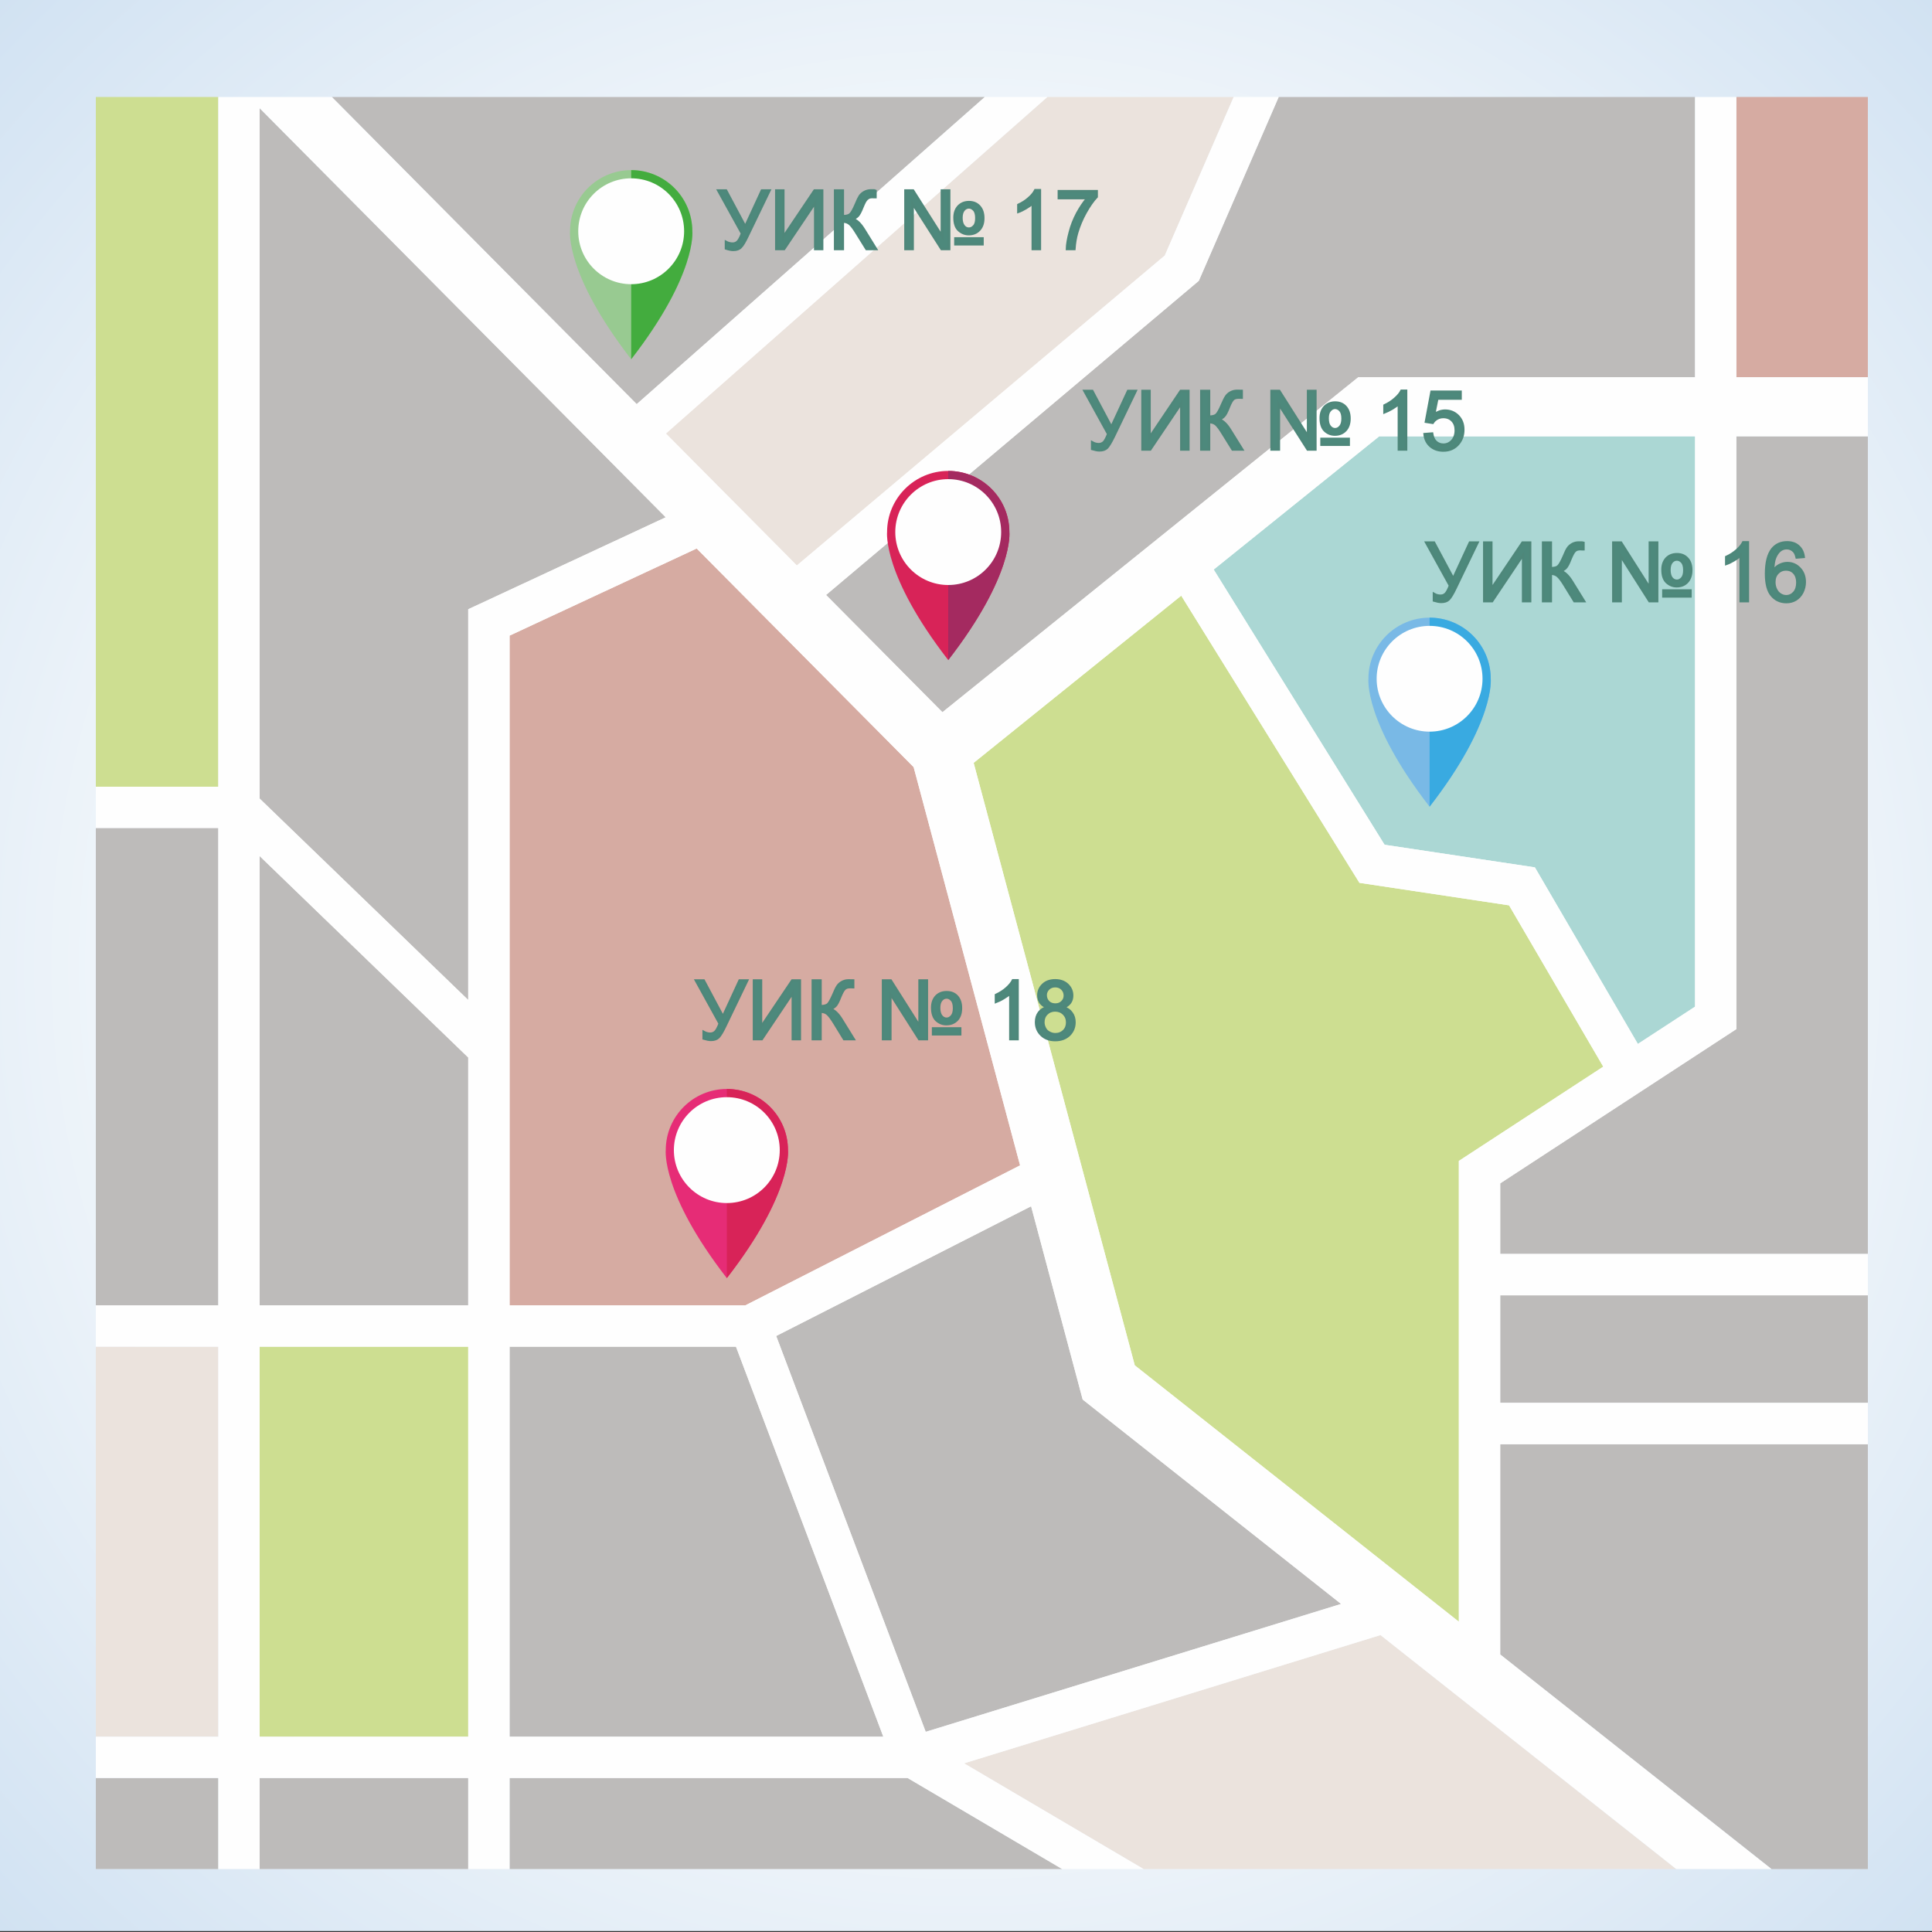 <?xml version="1.0" encoding="UTF-8"?>
<!DOCTYPE svg PUBLIC "-//W3C//DTD SVG 1.0//EN" "http://www.w3.org/TR/2001/REC-SVG-20010904/DTD/svg10.dtd">
<!-- Creator: CorelDRAW X7 -->
<svg xmlns="http://www.w3.org/2000/svg" xml:space="preserve" width="200mm" height="200mm" version="1.0" style="shape-rendering:geometricPrecision; text-rendering:geometricPrecision; image-rendering:optimizeQuality; fill-rule:evenodd; clip-rule:evenodd"
viewBox="0 0 20000 20000"
 xmlns:xlink="http://www.w3.org/1999/xlink">
 <rect x="0" y="0" width="20000" height="20000" fill="#333333" stroke="none"/>
 <defs>
  <style type="text/css">
   <![CDATA[
    .str0 {stroke:#4E877A;stroke-width:25}
    .fil6 {fill:#FEFEFE}
    .fil9 {fill:#E62C76}
    .fil3 {fill:#EBE3DD}
    .fil10 {fill:#D82358}
    .fil4 {fill:#D6ABA2}
    .fil1 {fill:#CDDE91}
    .fil2 {fill:#BDBBBA}
    .fil11 {fill:#A42A60}
    .fil5 {fill:#ABD7D4}
    .fil12 {fill:#98CA91}
    .fil7 {fill:#79B9E6}
    .fil14 {fill:#4D897C}
    .fil8 {fill:#39AAE1}
    .fil13 {fill:#43AC3E}
    .fil0 {fill:url(#id0)}
   ]]>
  </style>
  <radialGradient id="id0" gradientUnits="userSpaceOnUse" gradientTransform="matrix(1.414 -0 -0 1.414 -4142 -4138)" cx="10000" cy="9990" r="10000" fx="10000" fy="9990">
   <stop offset="0" style="stop-opacity:1; stop-color:#FEFEFE"/>
   <stop offset="0.439" style="stop-opacity:1; stop-color:#FEFEFE"/>
   <stop offset="1" style="stop-opacity:1; stop-color:#D1E2F2"/>
  </radialGradient>
 </defs>
 <g id="Layer_x0020_1">
  <path class="fil0" d="M0 -10l20000 0 0 20000 -20000 0 0 -20000z"/>
  <g id="_428647424592">
   <path class="fil1" d="M2260 1004l-1268 0 0 7140 1268 0 0 -7140z"/>
   <path class="fil2" d="M10195 1004l-6760 0 3156 3180 3604 -3180z"/>
   <path class="fil2" d="M2260 8571l-1268 0 0 4942 1268 0 0 -4942z"/>
   <path class="fil2" d="M2688 18406l0 942 2159 0 0 -942 -2159 0z"/>
   <path class="fil3" d="M2260 13941l-1268 0 0 4037 1268 0 0 -4037z"/>
   <path class="fil2" d="M992 18406l0 942 1268 0 0 -942 -1268 0z"/>
   <path class="fil2" d="M15530 14522l3806 0 0 -1113 -3806 0 0 1113z"/>
   <path class="fil2" d="M17975 10653l-2445 1597 0 731 3806 0 0 -8464 -1361 0 0 6136z"/>
   <path class="fil3" d="M8249 5854l3809 -3209 713 -1641 -1929 0 -3949 3484 1356 1366z"/>
   <path class="fil2" d="M8551 6159l1205 1214 4305 -3468 3486 0 0 -2901 -4310 0 -827 1903 -3859 3252z"/>
   <path class="fil4" d="M19336 3905l0 -2901 -1361 0 0 2901 1361 0z"/>
   <path class="fil4" d="M9458 7941l-2246 -2263 -1937 902 0 6933 2441 0 2844 -1449 -1102 -4123z"/>
   <path class="fil1" d="M2688 13941l0 4037 2159 0 0 -4037 -2159 0z"/>
   <path class="fil2" d="M5275 18406l0 942 5720 0 -1599 -942 -4121 0z"/>
   <path class="fil2" d="M2688 8862l0 4651 2159 0 0 -2566 -2159 -2085z"/>
   <path class="fil2" d="M11208 14488l-534 -2001 -2639 1343 1548 4098 4300 -1324 -2675 -2116z"/>
   <path class="fil2" d="M19336 14951l-3806 0 0 2176 2808 2221 998 0 0 -4397z"/>
   <path class="fil2" d="M5275 13941l0 4037 3869 0 -1525 -4037 -2344 0z"/>
   <path class="fil2" d="M4847 6307l2045 -952 -4204 -4235 0 7147 2159 2085 0 -4045z"/>
   <path class="fil3" d="M9980 18254l1858 1094 5514 0 -3061 -2422 -4311 1328z"/>
   <path class="fil5" d="M15889 8979l1066 1828 592 -386 0 -5904 -3270 0 -1713 1379 1769 2849 1556 234z"/>
   <path class="fil1" d="M11747 14134l3355 2654 0 -4770 1495 -976 -975 -1670 -1549 -233 -1845 -2973 -2149 1731 1668 6237z"/>
   <path class="fil6" d="M9583 17928l-1548 -4098 2639 -1343 534 2001 2675 2116 -4300 1324zm-4308 50l0 -4037 2344 0 1525 4037 -3869 0zm-2587 0l0 -4037 2159 0 0 4037 -2159 0zm2587 -4465l0 -6933 1937 -902 2246 2263 1102 4123 -2844 1449 -2441 0zm-2587 0l0 -4651 2159 2085 0 2566 -2159 0zm0 -5246l0 -7147 4204 4235 -2045 952 0 4045 -2159 -2085zm9540 -2101l1845 2973 1549 233 975 1670 -1495 976 0 4770 -3355 -2654 -1668 -6237 2149 -1731zm2049 -1649l3270 0 0 5904 -592 386 -1066 -1828 -1556 -234 -1769 -2849 1713 -1379zm1253 10434l3806 0 0 -429 -3806 0 0 -1113 3806 0 0 -428 -3806 0 0 -731 2445 -1597 0 -6136 1361 0 0 -612 -1361 0 0 -2901 -428 0 0 2901 -3486 0 -4305 3468 -1205 -1214 3859 -3252 827 -1903 -466 0 -713 1641 -3809 3209 -1356 -1366 3949 -3484 -647 0 -3604 3180 -3156 -3180 -1175 0 0 7140 -1268 0 0 427 1268 0 0 4942 -1268 0 0 428 1268 0 0 4037 -1268 0 0 428 1268 0 0 942 428 0 0 -942 2159 0 0 942 428 0 0 -942 4121 0 1599 942 843 0 -1858 -1094 4311 -1328 3061 2422 986 0 -2808 -2221 0 -2176z"/>
   <path class="fil7" d="M15432 7026l0 0c0,-349 -283,-632 -633,-632 -349,0 -633,283 -633,632 0,0 -49,445 633,1325 682,-880 633,-1325 633,-1325z"/>
   <path class="fil8" d="M14799 8351c682,-880 633,-1325 633,-1325 0,-349 -283,-632 -633,-632l0 1957z"/>
   <path class="fil6" d="M15347 7026c0,303 -245,548 -548,548 -302,0 -548,-245 -548,-548 0,-302 246,-547 548,-547 303,0 548,245 548,547z"/>
   <path class="fil9" d="M8157 11906l0 0c0,-349 -283,-633 -633,-633 -349,0 -632,284 -632,633 0,0 -50,445 632,1325 683,-880 633,-1325 633,-1325z"/>
   <path class="fil10" d="M7524 13231c683,-880 633,-1325 633,-1325 0,-349 -283,-633 -633,-633l0 1958z"/>
   <path class="fil6" d="M8072 11906c0,303 -245,548 -548,548 -302,0 -548,-245 -548,-548 0,-303 246,-548 548,-548 303,0 548,245 548,548z"/>
   <path class="fil10" d="M10449 5508l0 0c0,-349 -283,-633 -633,-633 -349,0 -633,284 -633,633 0,0 -49,445 633,1325 682,-880 633,-1325 633,-1325z"/>
   <path class="fil11" d="M9816 6833c682,-880 633,-1325 633,-1325 0,-349 -283,-633 -633,-633l0 1958z"/>
   <path class="fil6" d="M10364 5508c0,303 -245,548 -548,548 -302,0 -548,-245 -548,-548 0,-302 246,-548 548,-548 303,0 548,246 548,548z"/>
   <path class="fil12" d="M7167 2394l0 0c0,-350 -284,-633 -633,-633 -350,0 -633,283 -633,633 0,0 -49,445 633,1325 682,-880 633,-1325 633,-1325z"/>
   <path class="fil13" d="M6534 3719c682,-880 633,-1325 633,-1325 0,-350 -284,-633 -633,-633l0 1958z"/>
   <path class="fil6" d="M7082 2394c0,302 -246,548 -548,548 -303,0 -548,-246 -548,-548 0,-303 245,-548 548,-548 302,0 548,245 548,548z"/>
   <path class="fil14 str0" d="M11226 4047l81 0 198 373 173 -373 79 0 -227 472c-29,59 -52,97 -70,116 -18,18 -44,27 -78,27 -21,0 -46,-5 -76,-14l0 -69c21,12 44,19 68,19 20,0 36,-7 51,-19 14,-13 29,-42 47,-86l-246 -446zm601 0l73 0 0 480 323 -480 79 0 0 606 -73 0 0 -478 -322 478 -80 0 0 -606zm609 0l80 0 0 266c37,0 62,-7 77,-21 15,-15 34,-49 57,-103 17,-40 31,-68 42,-84 11,-17 26,-31 46,-42 20,-11 43,-17 67,-17 31,0 47,1 49,1l0 70c-3,0 -8,0 -16,-1 -9,0 -14,0 -16,0 -26,0 -45,6 -57,18 -13,13 -28,39 -44,80 -20,51 -37,84 -52,97 -14,13 -30,24 -50,32 39,11 78,47 116,109l125 201 -100 0 -102 -164c-27,-45 -51,-77 -69,-94 -19,-17 -43,-25 -73,-25l0 283 -80 0 0 -606zm727 0l80 0 298 470 0 -470 76 0 0 606 -80 0 -298 -467 0 467 -76 0 0 -606zm509 281c0,-49 14,-88 41,-117 28,-29 64,-44 109,-44 45,0 81,15 108,45 27,30 40,70 40,121 0,51 -14,92 -41,121 -28,30 -65,45 -110,45 -39,0 -74,-13 -103,-40 -29,-27 -44,-71 -44,-131zm72 2c0,37 7,66 22,84 15,19 33,29 55,29 20,0 38,-9 54,-28 15,-18 23,-45 23,-82 0,-39 -8,-67 -24,-85 -16,-17 -34,-26 -54,-26 -20,0 -38,10 -53,28 -16,18 -23,44 -23,80zm-64 213l282 0 0 61 -282 0 0 -61zm876 110l-75 0 0 -474c-18,17 -41,34 -70,51 -29,17 -56,30 -79,39l0 -72c42,-20 78,-43 109,-71 32,-28 54,-55 67,-81l48 0 0 608zm191 -159l78 -6c6,38 19,67 40,86 21,19 47,29 77,29 36,0 66,-14 91,-41 24,-27 37,-63 37,-107 0,-43 -12,-76 -36,-101 -23,-24 -54,-37 -93,-37 -24,0 -46,6 -65,17 -19,11 -34,25 -45,43l-70 -11 58 -311 301 0 0 71 -241 0 -33 164c36,-26 75,-39 114,-39 53,0 98,19 134,55 36,37 54,84 54,142 0,55 -15,102 -47,142 -39,49 -92,74 -159,74 -55,0 -100,-16 -135,-47 -35,-31 -55,-72 -60,-123z"/>
   <path class="fil14 str0" d="M14764 5617l81 0 199 372 172 -372 79 0 -227 471c-28,59 -52,98 -70,116 -18,18 -44,27 -78,27 -20,0 -46,-5 -76,-14l0 -69c22,13 44,19 68,19 20,0 37,-6 51,-19 14,-13 30,-41 47,-86l-246 -445zm601 0l73 0 0 480 323 -480 79 0 0 606 -73 0 0 -479 -321 479 -81 0 0 -606zm609 0l80 0 0 265c37,0 63,-7 77,-21 15,-14 34,-48 58,-103 16,-40 30,-68 41,-84 11,-17 27,-30 47,-42 20,-11 42,-16 66,-16 31,0 47,0 49,1l0 69c-3,0 -8,0 -16,0 -9,-1 -14,-1 -16,-1 -26,0 -45,6 -57,19 -13,12 -27,39 -44,79 -20,52 -37,84 -51,97 -14,14 -31,24 -51,32 39,11 78,47 116,109l125 202 -100 0 -101 -164c-28,-46 -51,-77 -70,-94 -19,-17 -43,-26 -73,-26l0 284 -80 0 0 -606zm727 0l80 0 298 469 0 -469 76 0 0 606 -80 0 -298 -468 0 468 -76 0 0 -606zm509 280c0,-49 14,-88 41,-117 28,-29 64,-43 109,-43 45,0 81,15 108,45 27,29 40,70 40,120 0,52 -14,92 -41,122 -28,30 -65,45 -110,45 -39,0 -73,-14 -103,-41 -29,-27 -44,-70 -44,-131zm72 3c0,37 8,65 22,84 15,18 33,28 55,28 20,0 38,-9 54,-27 16,-19 23,-46 23,-83 0,-39 -8,-67 -24,-84 -16,-18 -34,-26 -53,-26 -21,0 -39,9 -54,27 -15,18 -23,45 -23,81zm-63 213l281 0 0 61 -281 0 0 -61zm875 110l-75 0 0 -475c-17,18 -41,35 -70,52 -29,17 -55,30 -79,38l0 -72c42,-19 78,-43 110,-71 31,-28 53,-55 66,-81l48 0 0 609zm578 -458l-73 6c-7,-30 -16,-51 -29,-64 -20,-21 -45,-32 -74,-32 -24,0 -45,7 -64,20 -23,17 -41,42 -55,75 -14,32 -21,79 -21,140 18,-28 40,-48 66,-61 26,-13 53,-20 81,-20 50,0 92,18 127,55 35,36 53,84 53,142 0,38 -9,73 -25,106 -17,32 -39,57 -68,75 -28,17 -61,26 -97,26 -62,0 -113,-23 -152,-69 -39,-45 -59,-120 -59,-225 0,-117 22,-202 65,-256 38,-46 89,-69 153,-69 48,0 87,13 117,40 31,27 49,64 55,111zm-304 261c0,26 5,51 16,74 11,23 26,41 45,53 20,13 40,19 62,19 32,0 59,-13 82,-38 22,-26 33,-60 33,-104 0,-41 -11,-75 -33,-99 -22,-24 -50,-36 -85,-36 -33,0 -62,12 -85,36 -24,24 -35,56 -35,95z"/>
   <path class="fil14 str0" d="M7435 1972l81 0 199 373 172 -373 79 0 -227 471c-28,59 -51,98 -70,116 -18,19 -44,28 -78,28 -20,0 -46,-5 -76,-15l0 -68c22,12 45,18 69,18 19,0 36,-6 50,-19 14,-12 30,-41 47,-86l-246 -445zm601 0l73 0 0 480 323 -480 79 0 0 606 -72 0 0 -479 -322 479 -81 0 0 -606zm609 0l80 0 0 266c37,0 63,-7 78,-22 15,-14 34,-48 57,-102 16,-40 30,-68 41,-85 11,-16 27,-30 47,-41 20,-11 42,-17 66,-17 31,0 48,0 49,1l0 69c-3,0 -8,0 -16,0 -9,0 -14,-1 -16,-1 -26,0 -45,7 -57,19 -13,12 -27,39 -44,80 -20,51 -37,83 -51,97 -14,13 -31,24 -51,32 40,10 78,47 116,108l125 202 -99 0 -102 -164c-28,-46 -51,-77 -70,-94 -19,-17 -43,-26 -73,-26l0 284 -80 0 0 -606zm728 0l79 0 298 470 0 -470 76 0 0 606 -79 0 -299 -468 0 468 -75 0 0 -606zm508 281c0,-49 14,-88 41,-117 28,-29 64,-44 109,-44 45,0 81,15 108,45 27,30 40,70 40,121 0,51 -13,91 -41,121 -28,30 -64,45 -110,45 -39,0 -73,-14 -103,-41 -29,-26 -44,-70 -44,-130zm72 2c0,37 8,65 23,84 14,19 33,28 54,28 20,0 38,-9 54,-27 16,-18 23,-46 23,-83 0,-38 -8,-67 -24,-84 -16,-17 -34,-26 -53,-26 -21,0 -39,9 -54,27 -15,18 -23,45 -23,81zm-63 213l281 0 0 61 -281 0 0 -61zm875 110l-74 0 0 -474c-18,17 -42,34 -71,51 -29,17 -55,30 -78,38l0 -72c41,-19 78,-43 109,-71 31,-27 53,-54 66,-81l48 0 0 609zm196 -527l0 -72 392 0 0 58c-39,41 -77,96 -115,164 -38,68 -67,138 -88,210 -15,51 -24,107 -28,167l-77 0c1,-48 11,-105 29,-173 17,-68 43,-133 76,-196 34,-62 69,-115 107,-158l-296 0z"/>
   <path class="fil14 str0" d="M7204 10150l81 0 199 373 172 -373 79 0 -227 472c-28,59 -52,98 -70,116 -18,18 -44,27 -78,27 -20,0 -46,-5 -76,-14l0 -69c22,12 44,19 68,19 20,0 37,-7 51,-19 14,-13 30,-41 47,-86l-246 -446zm601 0l73 0 0 480 323 -480 79 0 0 607 -73 0 0 -479 -321 479 -81 0 0 -607zm609 0l80 0 0 266c37,0 63,-7 78,-21 15,-15 33,-49 57,-103 16,-40 30,-68 41,-84 11,-17 27,-31 47,-42 20,-11 42,-17 66,-17 31,0 47,1 49,1l0 70c-3,0 -8,0 -16,-1 -9,0 -14,0 -16,0 -26,0 -45,6 -57,19 -13,12 -27,38 -44,79 -20,51 -37,84 -51,97 -14,13 -31,24 -51,32 39,11 78,47 116,109l125 202 -100 0 -101 -165c-28,-45 -51,-77 -70,-94 -19,-17 -43,-25 -73,-25l0 284 -80 0 0 -607zm727 0l80 0 298 470 0 -470 76 0 0 607 -80 0 -298 -468 0 468 -76 0 0 -607zm509 281c0,-49 14,-88 41,-117 28,-29 64,-43 109,-43 45,0 81,14 108,44 27,30 40,70 40,121 0,51 -13,92 -41,122 -28,29 -64,44 -110,44 -39,0 -73,-13 -103,-40 -29,-27 -44,-71 -44,-131zm72 2c0,37 8,66 22,84 15,19 33,29 55,29 20,0 38,-9 54,-28 16,-18 23,-45 23,-82 0,-39 -8,-67 -24,-84 -16,-18 -34,-26 -53,-26 -21,0 -39,9 -54,27 -15,18 -23,45 -23,80zm-63 213l281 0 0 61 -281 0 0 -61zm875 111l-75 0 0 -475c-17,17 -41,34 -70,51 -29,18 -55,30 -79,39l0 -72c42,-20 79,-43 110,-71 31,-28 53,-55 66,-81l48 0 0 609zm306 -329c-31,-11 -54,-28 -69,-49 -14,-21 -22,-46 -22,-75 0,-44 16,-81 48,-111 31,-30 73,-45 126,-45 53,0 95,15 128,46 32,31 48,68 48,112 0,28 -7,53 -22,74 -15,20 -37,37 -67,48 37,12 65,31 84,59 20,27 29,59 29,96 0,52 -18,95 -54,131 -37,35 -85,53 -145,53 -60,0 -108,-18 -144,-53 -37,-36 -55,-80 -55,-133 0,-39 10,-72 30,-99 20,-26 48,-45 85,-54zm-15 -127c0,29 10,53 28,71 18,18 42,27 72,27 29,0 52,-9 70,-27 19,-18 28,-40 28,-66 0,-28 -10,-51 -28,-69 -19,-19 -43,-28 -71,-28 -29,0 -52,9 -71,27 -18,18 -28,40 -28,65zm-24 281c0,21 5,41 15,61 10,20 24,35 45,46 19,11 41,17 64,17 35,0 65,-12 88,-35 23,-22 34,-52 34,-87 0,-36 -12,-65 -35,-89 -24,-23 -54,-35 -90,-35 -35,0 -64,12 -87,35 -23,23 -34,52 -34,87z"/>
  </g>
 </g>
</svg>
